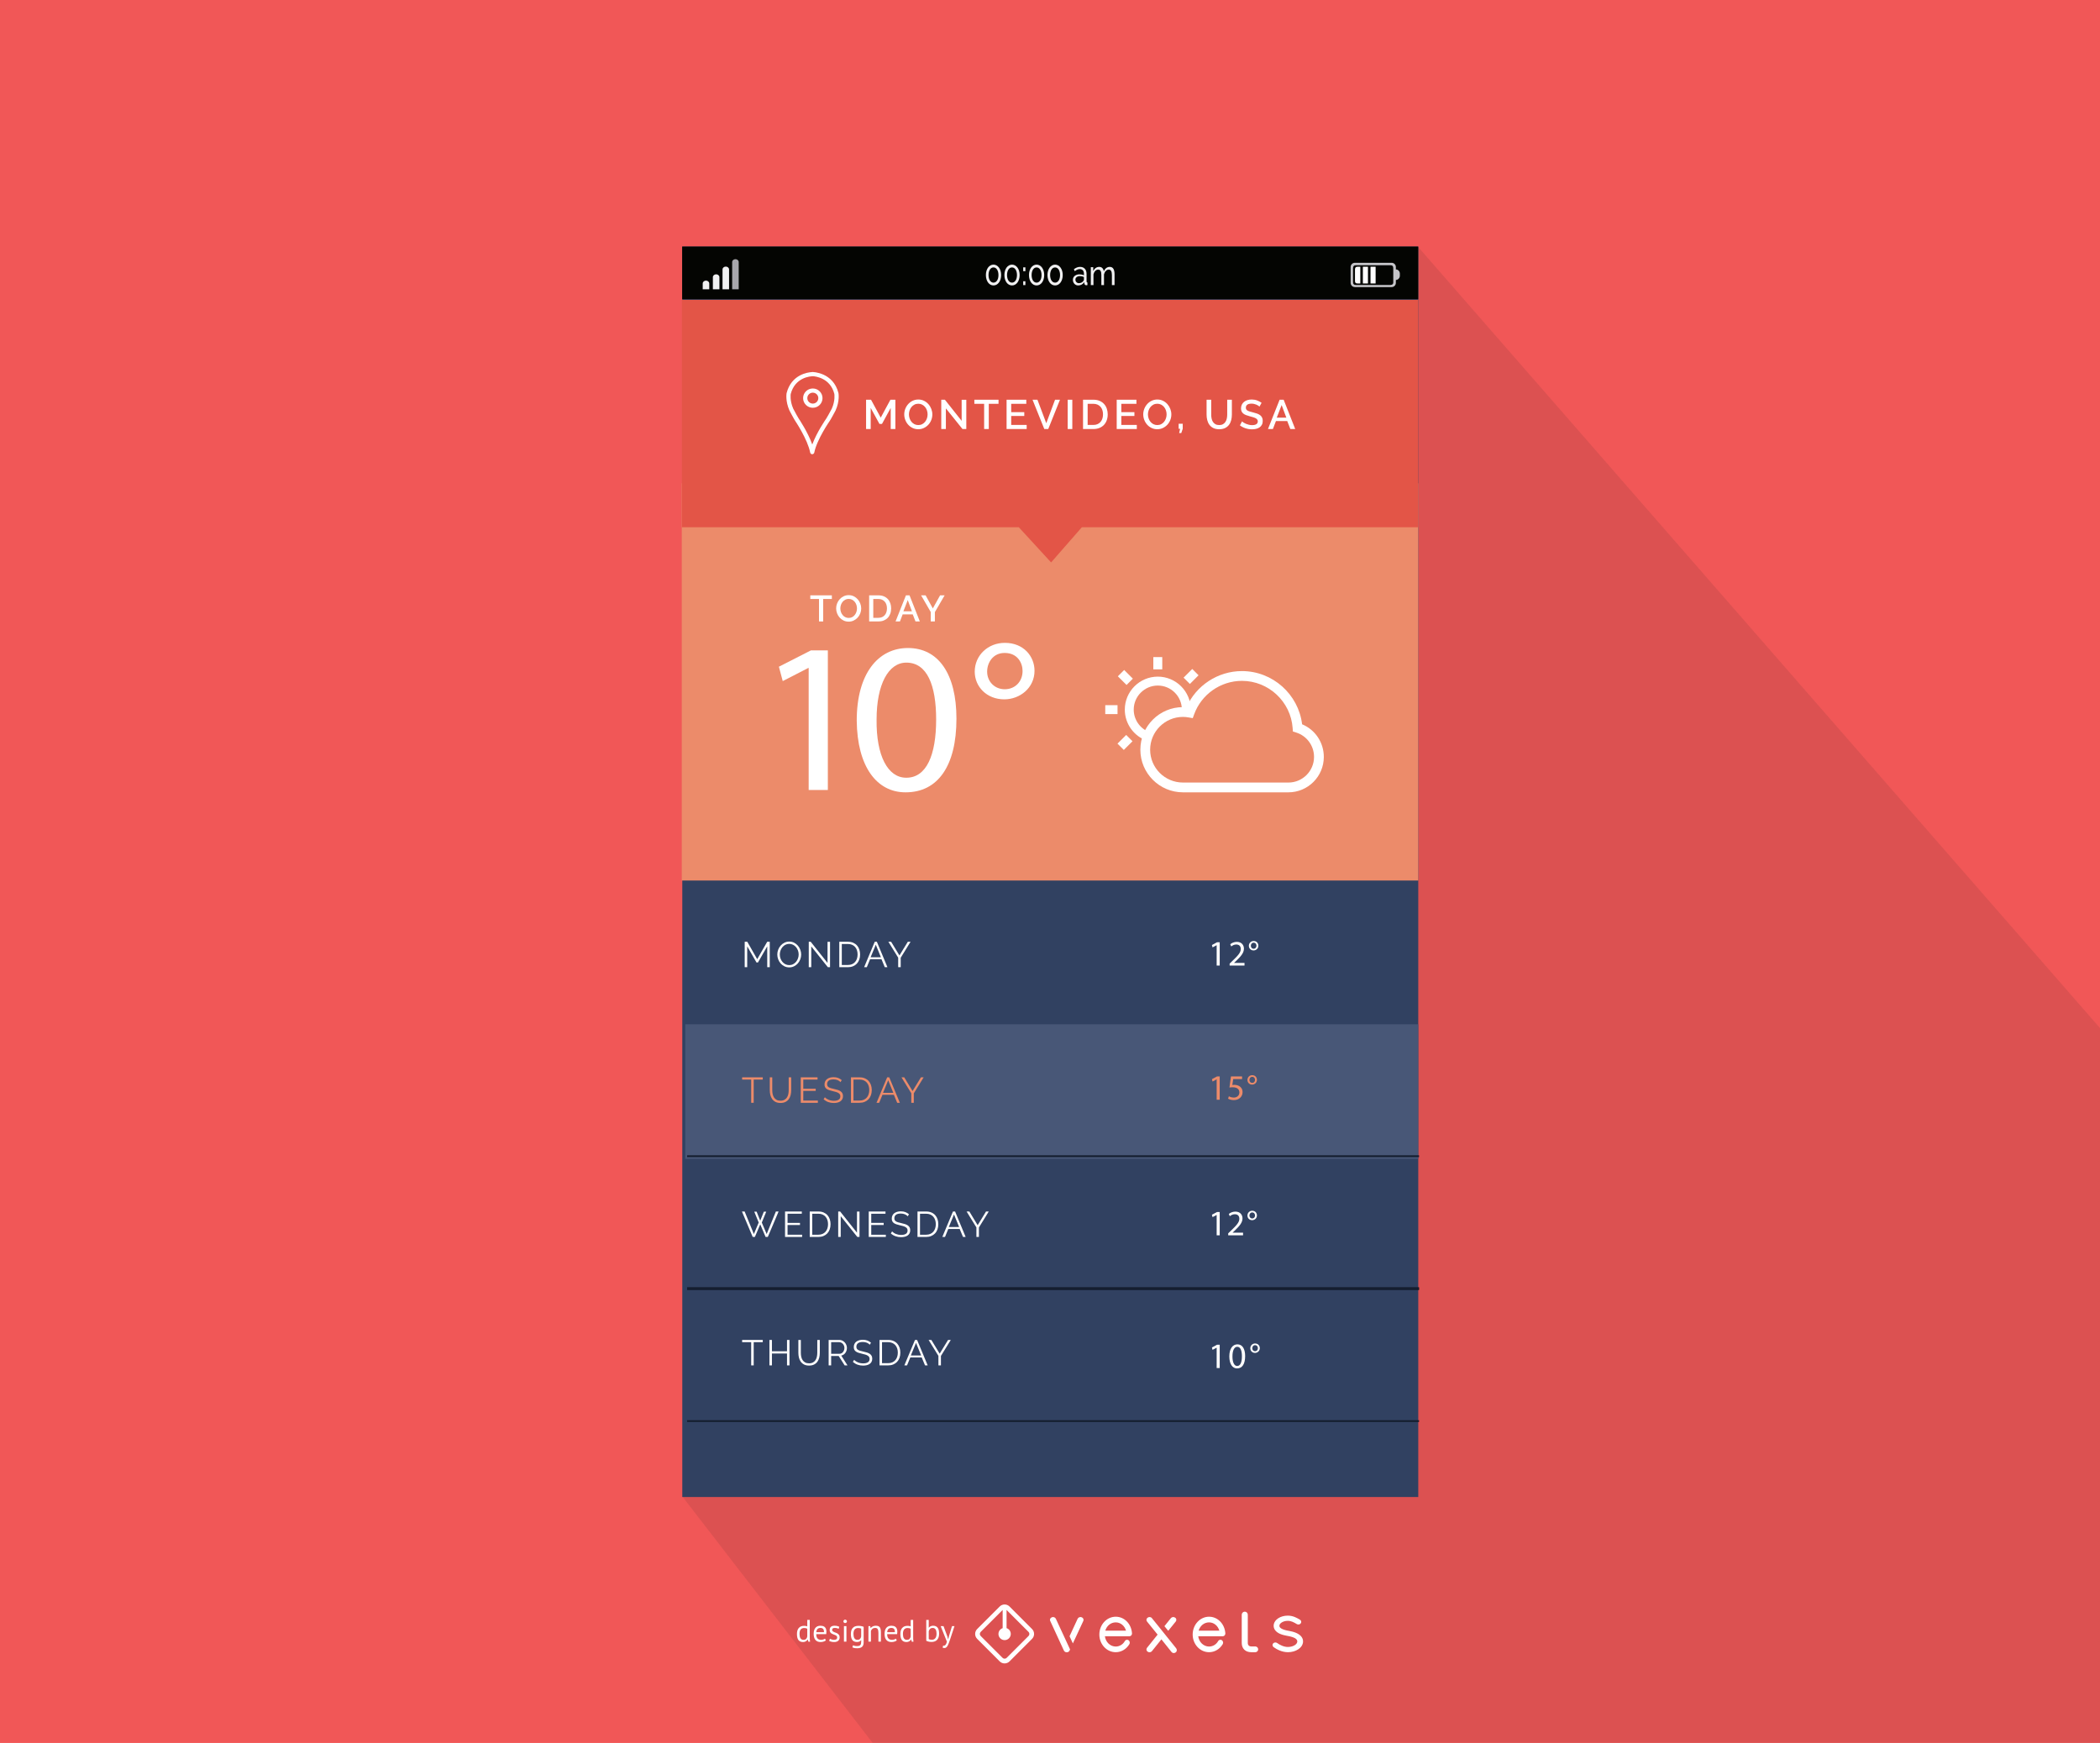 <?xml version="1.0" encoding="utf-8"?>
<!-- Generator: Adobe Illustrator 16.0.0, SVG Export Plug-In . SVG Version: 6.00 Build 0)  -->
<!DOCTYPE svg PUBLIC "-//W3C//DTD SVG 1.0//EN" "http://www.w3.org/TR/2001/REC-SVG-20010904/DTD/svg10.dtd">
<svg version="1.0" xmlns="http://www.w3.org/2000/svg" xmlns:xlink="http://www.w3.org/1999/xlink" x="0px" y="0px" width="1700px"
	 height="1410.968px" viewBox="0 0 1700 1410.968" enable-background="new 0 0 1700 1410.968" xml:space="preserve">
<g id="background">
	<g>
		<rect x="-27.274" y="-29.175" fill="#F15757" width="1776.105" height="1469.175"/>
		<polyline opacity="0.1" fill="#231F20" points="552.298,1211.363 728.864,1440 1748.831,1440 1748.831,888.156 1147.755,199.604 
					"/>
		<g>
			<g>
				<g>
					<rect x="552.329" y="199.604" fill="#314161" width="595.793" height="1012.264"/>
					<g>
						<rect x="552.23" y="199.604" fill="#040502" width="595.851" height="42.617"/>
						<g>
							<path fill="#C5C5C9" d="M1129.997,218.056v-1.88c0-1.905-1.546-3.446-3.443-3.446h-29.748c-1.896,0-3.442,1.541-3.442,3.446
								v12.787c0,1.901,1.546,3.439,3.442,3.439h29.748c1.897,0,3.443-1.538,3.443-3.439v-2.303c1.796-0.122,3.217-1.6,3.217-3.425
								v-1.759C1133.214,219.643,1131.793,218.169,1129.997,218.056z M1125.452,230.695h-27.684
								c-1.63,0.088-2.532-0.687-2.438-2.615v-10.765c0.023-1.793,0.643-2.649,2.438-2.621h27.684
								c1.873-0.028,2.453,0.873,2.432,2.621v10.765C1128.024,230.052,1127.081,230.626,1125.452,230.695z"/>
							<rect x="1103.272" y="215.923" fill="#FFFFFF" width="4.13" height="13.543"/>
							<rect x="1109.464" y="215.923" fill="#FFFFFF" width="4.127" height="13.543"/>
							<path fill="#FFFFFF" d="M1101.213,215.923h-2.104c-1.633-0.028-2.195,0.703-2.221,2.22v9.11
								c-0.083,1.634,0.734,2.29,2.221,2.213h2.104V215.923z"/>
						</g>
						<g>
							<path fill="#F1F1F2" d="M582.383,234.211v-9.836c0-1.282-1.185-2.327-2.65-2.327c-1.457,0-2.645,1.045-2.645,2.327v9.836
								H582.383z"/>
							<path fill="#F1F1F2" d="M590.192,234.211v-16.088c0-1.281-1.186-2.322-2.648-2.322c-1.467,0-2.648,1.041-2.648,2.322v16.088
								H590.192z"/>
							<path fill="#A8A7AC" d="M598.003,234.211v-22.076c0-1.293-1.187-2.33-2.646-2.33c-1.465,0-2.654,1.037-2.654,2.33v22.076
								H598.003z"/>
							<path fill="#F1F1F2" d="M574.162,234.211v-4.727c0-1.28-1.185-2.328-2.649-2.328c-1.466,0-2.651,1.048-2.651,2.328v4.727
								H574.162z"/>
						</g>
						<g>
							<path fill="#F1F1F2" d="M810.448,222.656c0,1.224-0.16,2.344-0.464,3.369c-0.312,1.029-0.745,1.918-1.298,2.664
								c-0.552,0.754-1.207,1.338-1.963,1.753c-0.756,0.416-1.575,0.624-2.453,0.624c-0.893,0-1.723-0.208-2.479-0.624
								c-0.755-0.415-1.41-0.999-1.949-1.753c-0.55-0.746-0.979-1.635-1.281-2.664c-0.313-1.025-0.465-2.146-0.465-3.369
								c0-1.219,0.152-2.347,0.465-3.372c0.303-1.024,0.731-1.917,1.281-2.665c0.539-0.749,1.194-1.334,1.949-1.762
								c0.756-0.426,1.586-0.642,2.479-0.642c0.878,0,1.697,0.216,2.453,0.642c0.756,0.428,1.411,1.013,1.963,1.762
								c0.553,0.748,0.986,1.641,1.298,2.665C810.288,220.31,810.448,221.438,810.448,222.656z M808.271,222.656
								c0-0.91-0.1-1.738-0.289-2.496c-0.2-0.759-0.472-1.415-0.832-1.954c-0.355-0.555-0.783-0.968-1.268-1.267
								c-0.488-0.294-1.022-0.444-1.612-0.444c-0.6,0-1.148,0.15-1.645,0.444c-0.501,0.299-0.924,0.712-1.271,1.267
								c-0.346,0.539-0.624,1.195-0.813,1.954c-0.202,0.758-0.299,1.586-0.299,2.496c0,0.924,0.097,1.762,0.299,2.513
								c0.189,0.748,0.468,1.389,0.813,1.928c0.348,0.535,0.771,0.952,1.271,1.251c0.496,0.296,1.045,0.446,1.645,0.446
								c0.59,0,1.124-0.15,1.612-0.446c0.484-0.299,0.912-0.716,1.268-1.251c0.36-0.539,0.632-1.18,0.832-1.928
								C808.172,224.418,808.271,223.58,808.271,222.656z"/>
							<path fill="#F1F1F2" d="M825.429,222.656c0,1.224-0.153,2.344-0.463,3.369c-0.309,1.029-0.743,1.918-1.293,2.664
								c-0.556,0.754-1.211,1.338-1.967,1.753c-0.756,0.416-1.574,0.624-2.453,0.624c-0.892,0-1.718-0.208-2.474-0.624
								c-0.758-0.415-1.405-0.999-1.954-1.753c-0.545-0.746-0.971-1.635-1.279-2.664c-0.313-1.025-0.463-2.146-0.463-3.369
								c0-1.219,0.15-2.347,0.463-3.372c0.309-1.024,0.734-1.917,1.279-2.665c0.549-0.749,1.196-1.334,1.954-1.762
								c0.756-0.426,1.582-0.642,2.474-0.642c0.879,0,1.697,0.216,2.453,0.642c0.756,0.428,1.411,1.013,1.967,1.762
								c0.55,0.748,0.984,1.641,1.293,2.665C825.275,220.31,825.429,221.438,825.429,222.656z M823.261,222.656
								c0-0.91-0.101-1.738-0.297-2.496c-0.194-0.759-0.467-1.415-0.828-1.954c-0.359-0.555-0.785-0.968-1.269-1.267
								c-0.489-0.294-1.026-0.444-1.614-0.444c-0.602,0-1.151,0.15-1.646,0.444c-0.496,0.299-0.916,0.712-1.269,1.267
								c-0.352,0.539-0.616,1.195-0.816,1.954c-0.195,0.758-0.294,1.586-0.294,2.496c0,0.924,0.099,1.762,0.294,2.513
								c0.2,0.748,0.465,1.389,0.816,1.928c0.353,0.535,0.772,0.952,1.269,1.251c0.495,0.296,1.045,0.446,1.646,0.446
								c0.588,0,1.125-0.15,1.614-0.446c0.483-0.299,0.909-0.716,1.269-1.251c0.361-0.539,0.634-1.18,0.828-1.928
								C823.16,224.418,823.261,223.58,823.261,222.656z"/>
							<path fill="#F1F1F2" d="M828.311,219.521v-3.107h1.778v3.107H828.311z M828.311,230.783v-3.103h1.778v3.103H828.311z"/>
							<path fill="#F1F1F2" d="M845.317,222.656c0,1.224-0.154,2.344-0.463,3.369c-0.305,1.029-0.738,1.918-1.288,2.664
								c-0.56,0.754-1.211,1.338-1.972,1.753c-0.754,0.416-1.573,0.624-2.451,0.624c-0.89,0-1.719-0.208-2.471-0.624
								c-0.761-0.415-1.411-0.999-1.954-1.753c-0.55-0.746-0.981-1.635-1.28-2.664c-0.314-1.025-0.465-2.146-0.465-3.369
								c0-1.219,0.15-2.347,0.465-3.372c0.299-1.024,0.73-1.917,1.28-2.665c0.543-0.749,1.193-1.334,1.954-1.762
								c0.752-0.426,1.581-0.642,2.471-0.642c0.878,0,1.697,0.216,2.451,0.642c0.761,0.428,1.412,1.013,1.972,1.762
								c0.55,0.748,0.983,1.641,1.288,2.665C845.163,220.31,845.317,221.438,845.317,222.656z M843.144,222.656
								c0-0.91-0.094-1.738-0.285-2.496c-0.201-0.759-0.473-1.415-0.832-1.954c-0.361-0.555-0.781-0.968-1.273-1.267
								c-0.482-0.294-1.02-0.444-1.609-0.444c-0.603,0-1.15,0.15-1.647,0.444c-0.497,0.299-0.917,0.712-1.265,1.267
								c-0.353,0.539-0.622,1.195-0.82,1.954c-0.197,0.758-0.295,1.586-0.295,2.496c0,0.924,0.098,1.762,0.295,2.513
								c0.198,0.748,0.468,1.389,0.82,1.928c0.348,0.535,0.768,0.952,1.265,1.251c0.497,0.296,1.045,0.446,1.647,0.446
								c0.59,0,1.127-0.15,1.609-0.446c0.492-0.299,0.912-0.716,1.273-1.251c0.359-0.539,0.631-1.18,0.832-1.928
								C843.05,224.418,843.144,223.58,843.144,222.656z"/>
							<path fill="#F1F1F2" d="M860.308,222.656c0,1.224-0.158,2.344-0.47,3.369c-0.309,1.029-0.739,1.918-1.291,2.664
								c-0.554,0.754-1.206,1.338-1.96,1.753c-0.76,0.416-1.577,0.624-2.457,0.624c-0.895,0-1.722-0.208-2.48-0.624
								c-0.752-0.415-1.401-0.999-1.949-1.753c-0.545-0.746-0.969-1.635-1.281-2.664c-0.309-1.025-0.465-2.146-0.465-3.369
								c0-1.219,0.156-2.347,0.465-3.372c0.313-1.024,0.736-1.917,1.281-2.665c0.548-0.749,1.197-1.334,1.949-1.762
								c0.759-0.426,1.586-0.642,2.48-0.642c0.88,0,1.697,0.216,2.457,0.642c0.754,0.428,1.406,1.013,1.96,1.762
								c0.552,0.748,0.982,1.641,1.291,2.665C860.149,220.31,860.308,221.438,860.308,222.656z M858.135,222.656
								c0-0.91-0.097-1.738-0.3-2.496c-0.191-0.759-0.469-1.415-0.824-1.954c-0.361-0.555-0.782-0.968-1.273-1.267
								c-0.489-0.294-1.021-0.444-1.607-0.444c-0.603,0-1.152,0.15-1.648,0.444c-0.493,0.299-0.921,0.712-1.27,1.267
								c-0.35,0.539-0.621,1.195-0.817,1.954c-0.194,0.758-0.293,1.586-0.293,2.496c0,0.924,0.099,1.762,0.293,2.513
								c0.196,0.748,0.468,1.389,0.817,1.928c0.349,0.535,0.776,0.952,1.27,1.251c0.496,0.296,1.046,0.446,1.648,0.446
								c0.586,0,1.118-0.15,1.607-0.446c0.491-0.299,0.912-0.716,1.273-1.251c0.355-0.539,0.633-1.18,0.824-1.928
								C858.038,224.418,858.135,223.58,858.135,222.656z"/>
							<path fill="#F1F1F2" d="M872.802,231.066c-0.603,0-1.163-0.116-1.685-0.346c-0.522-0.234-0.974-0.552-1.356-0.958
								c-0.383-0.407-0.68-0.885-0.904-1.43c-0.218-0.544-0.326-1.142-0.326-1.787c0-0.671,0.131-1.276,0.391-1.826
								c0.26-0.539,0.629-1.009,1.105-1.398c0.482-0.386,1.055-0.692,1.714-0.919c0.655-0.218,1.375-0.328,2.156-0.328
								c0.619,0,1.244,0.061,1.882,0.191c0.633,0.137,1.194,0.307,1.684,0.527v-1.162c0-1.183-0.293-2.114-0.878-2.792
								c-0.588-0.674-1.419-1.009-2.489-1.009c-1.287,0-2.635,0.568-4.051,1.69l-0.709-1.58c1.644-1.258,3.294-1.891,4.955-1.891
								c1.672,0,2.978,0.511,3.913,1.527c0.938,1.018,1.405,2.454,1.405,4.304v5.908c0,0.578,0.225,0.874,0.685,0.889v2.105
								c-0.231,0.043-0.419,0.067-0.566,0.086c-0.139,0.023-0.298,0.03-0.461,0.03c-0.421,0-0.758-0.144-1.011-0.431
								c-0.254-0.288-0.402-0.631-0.449-1.043l-0.054-1.025c-0.567,0.869-1.289,1.531-2.156,1.984
								C874.722,230.843,873.796,231.066,872.802,231.066z M873.359,229.232c0.765,0,1.48-0.163,2.136-0.48
								c0.663-0.328,1.16-0.761,1.505-1.295c0.306-0.352,0.462-0.711,0.462-1.082v-2.137c-1.043-0.462-2.125-0.69-3.246-0.69
								c-1.075,0-1.951,0.252-2.625,0.771s-1.011,1.193-1.011,2.025c0,0.411,0.069,0.789,0.206,1.141
								c0.138,0.351,0.331,0.658,0.585,0.915c0.258,0.263,0.551,0.461,0.892,0.612C872.602,229.163,872.975,229.232,873.359,229.232
								z"/>
							<path fill="#F1F1F2" d="M902.256,230.783h-2.146v-8.097c0-1.519-0.217-2.638-0.647-3.361
								c-0.433-0.724-1.07-1.078-1.917-1.078c-0.878,0-1.661,0.352-2.351,1.069c-0.696,0.707-1.19,1.63-1.48,2.758v8.709h-2.146
								v-8.097c0-1.556-0.213-2.688-0.637-3.388c-0.425-0.704-1.058-1.052-1.902-1.052c-0.862,0-1.645,0.343-2.346,1.037
								c-0.696,0.69-1.192,1.618-1.491,2.764v8.735h-2.145V216.3h1.953v3.107c0.521-1.07,1.193-1.899,2.023-2.479
								c0.836-0.586,1.769-0.878,2.809-0.878c1.072,0,1.925,0.331,2.553,0.986c0.625,0.655,1.01,1.503,1.155,2.538
								c1.142-2.349,2.761-3.524,4.858-3.524c0.731,0,1.345,0.155,1.84,0.457c0.499,0.307,0.893,0.738,1.19,1.279
								c0.288,0.546,0.498,1.188,0.631,1.927c0.13,0.74,0.195,1.544,0.195,2.42V230.783z"/>
						</g>
					</g>
				</g>
			</g>
			<rect x="554.723" y="829.196" fill="#485777" width="593.399" height="108.946"/>
			<g>
				<path fill="#FFFFFF" d="M621.098,782.972v-16.911l-7.513,13.082h-1.188l-7.515-13.082v16.911h-2.029v-20.595h2.091l8.032,14.096
					l8.097-14.096h2.055v20.595H621.098z"/>
				<path fill="#FFFFFF" d="M638.907,783.115c-1.43,0-2.74-0.293-3.934-0.882c-1.188-0.592-2.207-1.376-3.059-2.352
					c-0.85-0.974-1.506-2.091-1.971-3.349c-0.465-1.257-0.695-2.545-0.695-3.855c0-1.377,0.244-2.692,0.74-3.946
					c0.493-1.258,1.173-2.368,2.045-3.336c0.869-0.969,1.895-1.736,3.07-2.306c1.183-0.572,2.459-0.855,3.83-0.855
					c1.432,0,2.738,0.304,3.931,0.912c1.188,0.608,2.202,1.408,3.044,2.393c0.843,0.986,1.495,2.103,1.959,3.351
					c0.465,1.247,0.697,2.517,0.697,3.813c0,1.375-0.245,2.689-0.738,3.944c-0.496,1.257-1.172,2.366-2.03,3.323
					c-0.862,0.956-1.884,1.72-3.063,2.288C641.556,782.83,640.279,783.115,638.907,783.115z M631.278,772.678
					c0,1.119,0.184,2.197,0.552,3.231c0.366,1.036,0.89,1.951,1.566,2.755c0.678,0.805,1.476,1.438,2.406,1.916
					c0.929,0.473,1.961,0.71,3.104,0.71c1.16,0,2.213-0.253,3.161-0.756c0.947-0.501,1.751-1.159,2.405-1.972
					c0.659-0.811,1.166-1.729,1.521-2.756c0.361-1.027,0.541-2.068,0.541-3.129c0-1.124-0.191-2.201-0.567-3.235
					c-0.376-1.035-0.903-1.948-1.581-2.74c-0.676-0.792-1.479-1.426-2.404-1.9c-0.93-0.476-1.957-0.714-3.076-0.714
					c-1.164,0-2.216,0.249-3.163,0.74c-0.945,0.496-1.75,1.147-2.405,1.96c-0.66,0.813-1.166,1.731-1.521,2.753
					C631.453,770.567,631.278,771.613,631.278,772.678z"/>
				<path fill="#FFFFFF" d="M656.743,766.146v16.825h-2.03v-20.595h1.564l13.632,17.142V762.41h2.027v20.562h-1.766L656.743,766.146
					z"/>
				<path fill="#FFFFFF" d="M679.422,782.972v-20.595h6.987c1.647,0,3.083,0.273,4.307,0.813c1.231,0.541,2.257,1.276,3.077,2.206
					c0.821,0.927,1.441,2.017,1.858,3.264c0.414,1.245,0.623,2.575,0.623,3.985c0,1.566-0.231,2.986-0.697,4.251
					c-0.465,1.267-1.128,2.351-1.986,3.249c-0.862,0.899-1.896,1.591-3.106,2.089c-1.204,0.49-2.564,0.738-4.075,0.738H679.422z
					 M694.243,772.645c0-1.238-0.172-2.371-0.521-3.406c-0.349-1.033-0.858-1.928-1.521-2.683c-0.67-0.752-1.484-1.339-2.455-1.754
					c-0.963-0.417-2.078-0.626-3.336-0.626h-4.955v16.996h4.955c1.281,0,2.405-0.217,3.38-0.651
					c0.978-0.435,1.794-1.035,2.452-1.799c0.656-0.764,1.155-1.663,1.493-2.695C694.071,774.99,694.243,773.866,694.243,772.645z"/>
				<path fill="#FFFFFF" d="M708.135,762.377h1.712l8.555,20.595h-2.146l-2.667-6.438h-9.25l-2.643,6.438h-2.173L708.135,762.377z
					 M713.125,774.939l-4.151-10.184l-4.203,10.184H713.125z"/>
				<path fill="#FFFFFF" d="M721.39,762.377l6.727,11.08l6.789-11.08h2.204l-7.975,12.938v7.656h-2.032v-7.716l-7.945-12.879H721.39
					z"/>
			</g>
			<g>
				<path fill="#FFFFFF" d="M610.599,980.884h1.913l2.903,7.311l2.929-7.311h1.939l-3.593,8.792l3.942,9.309l7.456-18.248h2.205
					l-8.731,20.597h-1.798l-4.318-10.183l-4.355,10.183h-1.768l-8.697-20.597h2.174l7.482,18.248l3.912-9.309L610.599,980.884z"/>
				<path fill="#FFFFFF" d="M649.346,999.535v1.798h-13.833v-20.597h13.572v1.801h-11.542v7.43h10.065v1.702h-10.065v7.866H649.346z
					"/>
				<path fill="#FFFFFF" d="M655.496,1001.333v-20.597h6.988c1.646,0,3.084,0.277,4.306,0.816c1.23,0.539,2.258,1.274,3.078,2.201
					c0.817,0.928,1.441,2.019,1.856,3.264c0.414,1.246,0.622,2.576,0.622,3.986c0,1.567-0.231,2.988-0.695,4.251
					c-0.466,1.267-1.13,2.353-1.986,3.251c-0.86,0.899-1.897,1.593-3.104,2.088c-1.206,0.494-2.565,0.739-4.077,0.739H655.496z
					 M670.317,991.004c0-1.234-0.175-2.369-0.522-3.401c-0.352-1.038-0.856-1.933-1.521-2.688c-0.669-0.751-1.484-1.336-2.453-1.752
					c-0.966-0.416-2.078-0.625-3.337-0.625h-4.956v16.998h4.956c1.278,0,2.405-0.221,3.38-0.653
					c0.978-0.433,1.795-1.037,2.451-1.797c0.654-0.768,1.153-1.667,1.494-2.699C670.146,993.353,670.317,992.225,670.317,991.004z"
					/>
				<path fill="#FFFFFF" d="M680.584,984.511v16.822h-2.032v-20.597h1.568l13.632,17.146v-17.113h2.03v20.564h-1.771
					L680.584,984.511z"/>
				<path fill="#FFFFFF" d="M717.097,999.535v1.798h-13.836v-20.597h13.574v1.801H705.29v7.43h10.067v1.702H705.29v7.866H717.097z"
					/>
				<path fill="#FFFFFF" d="M734.846,984.6c-0.577-0.656-1.352-1.192-2.32-1.597c-0.963-0.409-2.067-0.612-3.308-0.612
					c-1.814,0-3.139,0.347-3.973,1.033c-0.83,0.686-1.245,1.617-1.245,2.797c0,0.617,0.11,1.128,0.334,1.523
					c0.22,0.397,0.562,0.739,1.026,1.03c0.466,0.289,1.061,0.543,1.783,0.755c0.727,0.213,1.58,0.425,2.569,0.634
					c1.104,0.236,2.095,0.493,2.973,0.783s1.63,0.657,2.247,1.091c0.623,0.438,1.093,0.964,1.421,1.581
					c0.329,0.616,0.491,1.392,0.491,2.319c0,0.947-0.18,1.772-0.545,2.467c-0.371,0.699-0.883,1.273-1.54,1.735
					c-0.657,0.47-1.44,0.813-2.353,1.033c-0.908,0.221-1.902,0.331-2.985,0.331c-3.189,0-5.946-0.988-8.267-2.985l1.016-1.653
					c0.366,0.387,0.807,0.756,1.322,1.102c0.51,0.352,1.082,0.654,1.711,0.915c0.628,0.257,1.298,0.461,2.018,0.608
					c0.71,0.144,1.47,0.217,2.262,0.217c1.643,0,2.922-0.295,3.842-0.882c0.914-0.589,1.373-1.487,1.373-2.684
					c0-0.642-0.13-1.181-0.389-1.613c-0.26-0.433-0.653-0.809-1.174-1.127c-0.521-0.318-1.17-0.597-1.945-0.83
					c-0.771-0.229-1.672-0.461-2.695-0.693c-1.084-0.254-2.029-0.515-2.84-0.784c-0.814-0.266-1.501-0.609-2.062-1.014
					c-0.562-0.404-0.979-0.895-1.261-1.465c-0.28-0.572-0.424-1.275-0.424-2.1c0-0.951,0.181-1.798,0.539-2.541
					c0.356-0.743,0.862-1.363,1.522-1.861c0.657-0.486,1.431-0.866,2.321-1.123c0.888-0.267,1.873-0.397,2.959-0.397
					c1.372,0,2.594,0.209,3.668,0.626c1.074,0.416,2.042,1,2.916,1.756L734.846,984.6z"/>
				<path fill="#FFFFFF" d="M742.734,1001.333v-20.597h6.991c1.643,0,3.078,0.277,4.307,0.816c1.23,0.539,2.252,1.274,3.074,2.201
					c0.82,0.928,1.439,2.019,1.858,3.264c0.413,1.246,0.621,2.576,0.621,3.986c0,1.567-0.229,2.988-0.694,4.251
					c-0.463,1.267-1.13,2.353-1.99,3.251c-0.861,0.899-1.893,1.593-3.104,2.088c-1.206,0.494-2.563,0.739-4.072,0.739H742.734z
					 M757.557,991.004c0-1.234-0.175-2.369-0.523-3.401c-0.35-1.038-0.856-1.933-1.521-2.688c-0.667-0.751-1.484-1.336-2.452-1.752
					c-0.965-0.416-2.078-0.625-3.334-0.625h-4.961v16.998h4.961c1.277,0,2.4-0.221,3.377-0.653c0.978-0.433,1.799-1.037,2.453-1.797
					c0.656-0.768,1.154-1.667,1.489-2.699C757.388,993.353,757.557,992.225,757.557,991.004z"/>
				<path fill="#FFFFFF" d="M771.45,980.736h1.709l8.559,20.597h-2.146l-2.673-6.441h-9.249l-2.641,6.441h-2.172L771.45,980.736z
					 M776.435,993.299l-4.144-10.182l-4.209,10.182H776.435z"/>
				<path fill="#FFFFFF" d="M784.706,980.736l6.725,11.084l6.788-11.084h2.201l-7.975,12.938v7.658h-2.025v-7.715l-7.95-12.882
					H784.706z"/>
			</g>
			<g>
				<path fill="#EC8B6A" d="M617.477,873.935h-7.343v18.794h-2.031v-18.794h-7.335v-1.798h16.709V873.935z"/>
				<path fill="#EC8B6A" d="M631.801,891.046c1.294,0,2.375-0.245,3.235-0.739c0.855-0.494,1.547-1.14,2.058-1.944
					c0.515-0.8,0.87-1.715,1.074-2.74c0.2-1.025,0.303-2.058,0.303-3.099v-10.387h2.03v10.387c0,1.388-0.156,2.707-0.463,3.957
					c-0.311,1.245-0.811,2.34-1.494,3.287c-0.686,0.952-1.578,1.703-2.684,2.263c-1.103,0.563-2.447,0.846-4.03,0.846
					c-1.626,0-2.994-0.295-4.104-0.887c-1.111-0.592-2.006-1.373-2.684-2.332c-0.676-0.972-1.16-2.075-1.45-3.309
					c-0.289-1.237-0.437-2.511-0.437-3.825v-10.387h2.002v10.387c0,1.082,0.107,2.131,0.319,3.16
					c0.215,1.025,0.578,1.932,1.091,2.729c0.508,0.792,1.19,1.426,2.043,1.91C629.459,890.805,630.524,891.046,631.801,891.046z"/>
				<path fill="#EC8B6A" d="M662.08,890.932v1.797h-13.837v-20.592h13.58v1.798h-11.549v7.424h10.063v1.712h-10.063v7.861H662.08z"
					/>
				<path fill="#EC8B6A" d="M680.407,875.996c-0.579-0.662-1.354-1.192-2.317-1.601c-0.972-0.404-2.071-0.604-3.309-0.604
					c-1.817,0-3.144,0.347-3.974,1.024c-0.834,0.69-1.247,1.626-1.247,2.802c0,0.621,0.112,1.127,0.333,1.524
					c0.224,0.396,0.566,0.739,1.032,1.028c0.462,0.294,1.06,0.539,1.785,0.752c0.725,0.216,1.576,0.428,2.563,0.641
					c1.102,0.229,2.091,0.49,2.974,0.78c0.884,0.294,1.627,0.653,2.248,1.087c0.617,0.437,1.093,0.967,1.424,1.584
					c0.326,0.621,0.492,1.393,0.492,2.324c0,0.943-0.185,1.764-0.556,2.463c-0.364,0.697-0.876,1.273-1.536,1.739
					c-0.658,0.466-1.441,0.806-2.346,1.025c-0.909,0.229-1.908,0.339-2.988,0.339c-3.191,0-5.946-0.997-8.266-2.986l1.016-1.657
					c0.367,0.388,0.806,0.756,1.318,1.107c0.512,0.347,1.082,0.648,1.71,0.909c0.628,0.258,1.302,0.467,2.017,0.608
					c0.715,0.147,1.466,0.218,2.263,0.218c1.642,0,2.924-0.29,3.84-0.883c0.922-0.588,1.381-1.486,1.381-2.687
					c0-0.638-0.128-1.173-0.394-1.605c-0.259-0.437-0.65-0.809-1.172-1.136c-0.525-0.314-1.172-0.592-1.944-0.824
					c-0.774-0.225-1.67-0.463-2.697-0.694c-1.082-0.249-2.032-0.512-2.843-0.785c-0.814-0.27-1.499-0.608-2.061-1.013
					c-0.559-0.408-0.981-0.898-1.262-1.466c-0.282-0.567-0.417-1.27-0.417-2.104c0-0.947,0.178-1.793,0.532-2.536
					c0.358-0.743,0.869-1.364,1.525-1.857c0.654-0.495,1.43-0.87,2.321-1.133c0.886-0.256,1.875-0.387,2.955-0.387
					c1.375,0,2.599,0.207,3.674,0.62c1.069,0.417,2.042,1.005,2.912,1.756L680.407,875.996z"/>
				<path fill="#EC8B6A" d="M688.878,892.729v-20.592h6.986c1.649,0,3.082,0.273,4.308,0.813c1.229,0.539,2.255,1.274,3.074,2.205
					c0.821,0.928,1.443,2.014,1.86,3.26c0.411,1.25,0.622,2.577,0.622,3.99c0,1.564-0.233,2.98-0.698,4.248
					c-0.464,1.27-1.125,2.352-1.986,3.25c-0.862,0.898-1.895,1.589-3.102,2.087c-1.207,0.495-2.568,0.739-4.078,0.739H688.878z
					 M703.696,882.404c0-1.237-0.172-2.373-0.521-3.41c-0.348-1.029-0.858-1.924-1.521-2.684c-0.672-0.748-1.482-1.336-2.453-1.752
					c-0.964-0.417-2.08-0.624-3.337-0.624h-4.955v16.997h4.955c1.277,0,2.405-0.216,3.381-0.654c0.977-0.436,1.793-1.037,2.451-1.8
					c0.654-0.765,1.154-1.663,1.495-2.692C703.528,884.748,703.696,883.625,703.696,882.404z"/>
				<path fill="#EC8B6A" d="M718.171,872.137h1.707l8.561,20.592h-2.146l-2.668-6.441h-9.256l-2.638,6.441h-2.172L718.171,872.137z
					 M723.158,884.699l-4.147-10.186l-4.205,10.186H723.158z"/>
				<path fill="#EC8B6A" d="M732.006,872.137l6.729,11.08l6.785-11.08h2.201l-7.974,12.934v7.658h-2.028v-7.715l-7.948-12.877
					H732.006z"/>
			</g>
			<g>
				<g>
					<path fill="#FFFFFF" d="M617.477,1086.518h-7.343v18.796h-2.031v-18.796h-7.335v-1.797h16.709V1086.518z"/>
					<path fill="#FFFFFF" d="M639.11,1084.721v20.593h-2.002v-9.627h-12.21v9.627h-2.03v-20.593h2.03v9.17h12.21v-9.17H639.11z"/>
					<path fill="#FFFFFF" d="M654.942,1103.635c1.297,0,2.373-0.249,3.235-0.743c0.862-0.495,1.544-1.14,2.056-1.944
						c0.516-0.801,0.874-1.715,1.074-2.74c0.204-1.021,0.308-2.059,0.308-3.1v-10.387h2.032v10.387c0,1.388-0.158,2.711-0.466,3.957
						c-0.31,1.246-0.808,2.344-1.493,3.291c-0.687,0.948-1.585,1.699-2.685,2.259c-1.101,0.564-2.45,0.847-4.034,0.847
						c-1.617,0-2.99-0.295-4.101-0.883c-1.114-0.597-2.005-1.373-2.684-2.336c-0.676-0.969-1.157-2.075-1.452-3.309
						c-0.287-1.237-0.43-2.512-0.43-3.826v-10.387h1.999v10.387c0,1.082,0.106,2.135,0.317,3.16
						c0.212,1.025,0.574,1.937,1.088,2.729c0.512,0.792,1.196,1.429,2.043,1.91C652.605,1103.39,653.665,1103.635,654.942,1103.635z
						"/>
					<path fill="#FFFFFF" d="M670.808,1105.313v-20.593h8.703c0.89,0,1.703,0.191,2.448,0.568c0.745,0.375,1.39,0.865,1.929,1.482
						c0.543,0.604,0.961,1.299,1.264,2.07c0.303,0.772,0.449,1.556,0.449,2.349c0,0.756-0.115,1.475-0.331,2.16
						c-0.226,0.687-0.536,1.308-0.932,1.854c-0.396,0.552-0.876,1.018-1.437,1.397c-0.557,0.371-1.189,0.629-1.886,0.764
						l5.051,7.948h-2.296l-4.84-7.597h-6.091v7.597H670.808z M672.84,1095.92h6.728c0.602,0,1.149-0.131,1.639-0.393
						c0.494-0.261,0.915-0.612,1.262-1.063c0.346-0.439,0.621-0.947,0.812-1.506c0.193-0.559,0.294-1.147,0.294-1.769
						c0-0.617-0.117-1.213-0.335-1.784c-0.227-0.568-0.523-1.066-0.905-1.491c-0.374-0.43-0.816-0.769-1.331-1.013
						c-0.513-0.257-1.046-0.385-1.605-0.385h-6.557V1095.92z"/>
					<path fill="#FFFFFF" d="M704.101,1088.58c-0.576-0.656-1.354-1.191-2.314-1.596c-0.968-0.408-2.075-0.608-3.312-0.608
						c-1.819,0-3.142,0.347-3.971,1.028c-0.834,0.687-1.248,1.621-1.248,2.802c0,0.616,0.113,1.123,0.331,1.523
						c0.227,0.393,0.567,0.735,1.032,1.025c0.467,0.294,1.06,0.543,1.784,0.755c0.727,0.217,1.58,0.43,2.564,0.642
						c1.104,0.229,2.095,0.485,2.973,0.776c0.883,0.293,1.63,0.653,2.251,1.086c0.617,0.445,1.093,0.968,1.421,1.589
						c0.326,0.617,0.491,1.389,0.491,2.319c0,0.947-0.185,1.765-0.548,2.463c-0.368,0.699-0.88,1.274-1.54,1.74
						c-0.656,0.465-1.438,0.809-2.349,1.028c-0.908,0.226-1.908,0.336-2.988,0.336c-3.19,0-5.945-0.993-8.263-2.985l1.013-1.654
						c0.367,0.383,0.805,0.752,1.318,1.102c0.514,0.348,1.087,0.65,1.713,0.911c0.628,0.258,1.302,0.466,2.017,0.608
						c0.714,0.147,1.47,0.217,2.263,0.217c1.646,0,2.921-0.29,3.844-0.882c0.916-0.589,1.375-1.487,1.375-2.684
						c0-0.637-0.131-1.176-0.39-1.608c-0.259-0.438-0.655-0.809-1.177-1.137c-0.525-0.313-1.169-0.592-1.941-0.824
						c-0.775-0.225-1.674-0.458-2.699-0.694c-1.08-0.25-2.03-0.511-2.841-0.784c-0.815-0.266-1.501-0.609-2.061-1.014
						c-0.562-0.404-0.982-0.894-1.263-1.465c-0.281-0.568-0.42-1.271-0.42-2.1c0-0.951,0.181-1.794,0.535-2.54
						c0.359-0.743,0.865-1.364,1.523-1.858c0.661-0.49,1.432-0.87,2.323-1.127c0.891-0.263,1.873-0.393,2.958-0.393
						c1.37,0,2.593,0.208,3.668,0.621c1.071,0.421,2.043,1.004,2.916,1.756L704.101,1088.58z"/>
					<path fill="#FFFFFF" d="M711.992,1105.313v-20.593h6.991c1.64,0,3.076,0.273,4.305,0.817c1.23,0.534,2.25,1.27,3.076,2.201
						c0.822,0.928,1.437,2.014,1.854,3.264c0.417,1.245,0.623,2.576,0.623,3.985c0,1.564-0.231,2.986-0.692,4.248
						c-0.461,1.27-1.127,2.352-1.987,3.254c-0.861,0.896-1.894,1.589-3.104,2.088c-1.211,0.494-2.567,0.735-4.074,0.735H711.992z
						 M726.81,1094.988c0-1.236-0.169-2.373-0.518-3.405c-0.351-1.034-0.855-1.929-1.525-2.688
						c-0.663-0.748-1.484-1.332-2.448-1.752c-0.97-0.417-2.076-0.626-3.335-0.626h-4.963v16.998h4.963
						c1.274,0,2.399-0.215,3.378-0.653c0.976-0.433,1.793-1.037,2.45-1.796c0.66-0.769,1.155-1.664,1.492-2.696
						C726.641,1097.333,726.81,1096.21,726.81,1094.988z"/>
					<path fill="#FFFFFF" d="M740.707,1084.721h1.708l8.56,20.593h-2.145l-2.675-6.441h-9.246l-2.641,6.441h-2.175L740.707,1084.721
						z M745.694,1097.283l-4.146-10.186l-4.207,10.186H745.694z"/>
					<path fill="#FFFFFF" d="M753.958,1084.721l6.731,11.085l6.788-11.085h2.201l-7.978,12.935v7.658h-2.026v-7.711l-7.946-12.882
						H753.958z"/>
				</g>
			</g>
			<g>
				<path fill="#FFFFFF" d="M984.918,1090.975h-0.057l-3.279,1.768l-0.492-1.94l4.118-2.204h2.176v18.852h-2.466V1090.975z"/>
				<path fill="#FFFFFF" d="M1001.418,1107.764c-3.679,0-6.202-3.447-6.261-9.684c0-6.351,2.756-9.802,6.584-9.802
					c3.943,0,6.234,3.537,6.234,9.54c0,6.408-2.406,9.945-6.527,9.945H1001.418z M1001.537,1105.795
					c2.583,0,3.825-3.047,3.825-7.861c0-4.636-1.157-7.683-3.825-7.683c-2.318,0-3.83,2.957-3.83,7.683
					c-0.053,4.9,1.453,7.861,3.801,7.861H1001.537z"/>
				<path fill="#FFFFFF" d="M1016.037,1087.58c2.377,0,3.798,1.801,3.798,3.773c0,2.32-1.883,3.855-3.883,3.855
					c-2.264,0-3.801-1.711-3.801-3.741c0-2.205,1.709-3.888,3.857-3.888H1016.037z M1015.98,1088.944
					c-1.478,0-2.234,1.307-2.234,2.523c0,1.337,0.955,2.378,2.263,2.378c1.335,0,2.286-1.041,2.286-2.463
					c0-1.075-0.633-2.438-2.286-2.438H1015.98z"/>
			</g>
			<g>
				<path fill="#FFFFFF" d="M984.918,765.166h-0.057l-3.279,1.769l-0.492-1.941l4.118-2.203h2.176v18.848h-2.466V765.166z"/>
				<path fill="#FFFFFF" d="M995.416,781.638v-1.564l2.004-1.946c4.813-4.58,7.017-7.016,7.017-9.856
					c0-1.913-0.899-3.684-3.71-3.684c-1.714,0-3.136,0.872-4.003,1.596l-0.814-1.798c1.28-1.072,3.164-1.914,5.34-1.914
					c4.028,0,5.741,2.781,5.741,5.477c0,3.484-2.523,6.293-6.497,10.123l-1.48,1.395v0.057h8.441v2.116H995.416z"/>
				<path fill="#FFFFFF" d="M1014.88,761.772c2.374,0,3.797,1.798,3.797,3.771c0,2.321-1.882,3.859-3.885,3.859
					c-2.263,0-3.803-1.712-3.803-3.742c0-2.205,1.714-3.888,3.859-3.888H1014.88z M1014.817,763.136
					c-1.478,0-2.231,1.308-2.231,2.524c0,1.332,0.958,2.378,2.263,2.378c1.332,0,2.289-1.046,2.289-2.464
					c0-1.074-0.639-2.438-2.289-2.438H1014.817z"/>
			</g>
			<g>
				<path fill="#EC8B6A" d="M984.918,873.77h-0.057l-3.279,1.765l-0.492-1.938l4.118-2.203h2.176v18.85h-2.466V873.77z"/>
				<path fill="#EC8B6A" d="M1005.506,873.533h-7.19l-0.725,4.787c0.438-0.057,0.841-0.115,1.539-0.115
					c1.479,0,2.896,0.319,4.061,1.018c1.477,0.813,2.695,2.462,2.695,4.9c0,3.681-2.928,6.433-7.017,6.433
					c-2.058,0-3.771-0.576-4.698-1.156l0.637-1.943c0.784,0.466,2.322,1.046,4.062,1.046c2.38,0,4.464-1.564,4.438-4.121
					c0-2.492-1.654-4.203-5.395-4.203c-1.102,0-1.941,0.086-2.64,0.205l1.217-8.99h9.016V873.533z"/>
				<path fill="#EC8B6A" d="M1013.718,870.374c2.379,0,3.801,1.796,3.801,3.772c0,2.318-1.888,3.859-3.892,3.859
					c-2.263,0-3.796-1.711-3.796-3.741c0-2.205,1.712-3.891,3.857-3.891H1013.718z M1013.659,871.736
					c-1.479,0-2.232,1.312-2.232,2.528c0,1.331,0.957,2.378,2.262,2.378c1.334,0,2.292-1.047,2.292-2.469
					c0-1.073-0.64-2.438-2.292-2.438H1013.659z"/>
			</g>
			<g>
				<path fill="#FFFFFF" d="M984.918,983.526h-0.057l-3.279,1.772l-0.492-1.944l4.118-2.206h2.176v18.849h-2.466V983.526z"/>
				<path fill="#FFFFFF" d="M994.259,999.997v-1.561l2-1.943c4.813-4.583,7.02-7.021,7.02-9.863c0-1.912-0.902-3.684-3.71-3.684
					c-1.714,0-3.138,0.874-4.009,1.597l-0.809-1.797c1.273-1.075,3.162-1.912,5.336-1.912c4.033,0,5.742,2.777,5.742,5.478
					c0,3.479-2.521,6.29-6.496,10.119l-1.479,1.395v0.061h8.438v2.111H994.259z"/>
				<path fill="#FFFFFF" d="M1013.718,980.137c2.379,0,3.801,1.797,3.801,3.766c0,2.323-1.888,3.859-3.892,3.859
					c-2.263,0-3.796-1.712-3.796-3.742c0-2.205,1.712-3.883,3.857-3.883H1013.718z M1013.659,981.5c-1.479,0-2.232,1.303-2.232,2.52
					c0,1.332,0.957,2.377,2.262,2.377c1.334,0,2.292-1.045,2.292-2.462c0-1.071-0.64-2.435-2.292-2.435H1013.659z"/>
			</g>
			<g>
				
					<line fill="none" stroke="#151E2F" stroke-width="1.459" stroke-miterlimit="10" x1="556.225" y1="935.963" x2="1148.77" y2="935.963"/>
				
					<line fill="none" stroke="#151E2F" stroke-width="1.459" stroke-miterlimit="10" x1="556.225" y1="1043.623" x2="1148.77" y2="1043.623"/>
			</g>
			<g>
				
					<line fill="none" stroke="#151E2F" stroke-width="1.459" stroke-miterlimit="10" x1="556.225" y1="1042.725" x2="1148.77" y2="1042.725"/>
				
					<line fill="none" stroke="#151E2F" stroke-width="1.459" stroke-miterlimit="10" x1="556.225" y1="1150.393" x2="1148.77" y2="1150.393"/>
			</g>
			<rect x="551.903" y="391.229" fill="#EC8B6A" width="596.219" height="321.58"/>
			<polygon fill="#E35547" points="1148.122,242.734 552,242.734 552,426.825 824.745,426.825 850.888,455.291 875.768,426.825 
				1148.122,426.825 			"/>
			<g>
				<g>
					<path fill="#FFFFFF" d="M721.051,347.306v-17.068l-7.05,12.926h-2.068l-7.08-12.926v17.068h-3.74v-23.718h4.008l7.848,14.499
						l7.849-14.499h4.012v23.718H721.051z"/>
					<path fill="#FFFFFF" d="M743.365,347.473c-1.695,0-3.236-0.339-4.627-1.019c-1.394-0.678-2.589-1.582-3.589-2.706
						c-1.006-1.124-1.777-2.408-2.322-3.859c-0.55-1.445-0.821-2.926-0.821-4.438c0-1.583,0.29-3.098,0.867-4.544
						c0.581-1.45,1.377-2.729,2.394-3.841c1.012-1.115,2.213-2,3.605-2.656c1.392-0.656,2.91-0.986,4.559-0.986
						c1.692,0,3.234,0.351,4.625,1.052c1.395,0.702,2.586,1.619,3.576,2.758c0.99,1.134,1.758,2.42,2.303,3.855
						c0.548,1.44,0.821,2.901,0.821,4.392c0,1.582-0.284,3.097-0.854,4.546c-0.567,1.447-1.361,2.721-2.387,3.823
						c-1.025,1.104-2.236,1.981-3.625,2.64C746.498,347.145,744.99,347.473,743.365,347.473z M735.814,335.45
						c0,1.112,0.177,2.191,0.535,3.24c0.356,1.046,0.865,1.969,1.523,2.77c0.653,0.8,1.451,1.445,2.384,1.923
						c0.936,0.479,1.981,0.717,3.142,0.717c1.202,0,2.264-0.251,3.188-0.753c0.924-0.501,1.711-1.16,2.36-1.987
						c0.64-0.823,1.132-1.748,1.468-2.772c0.332-1.023,0.5-2.071,0.5-3.137c0-1.14-0.179-2.222-0.533-3.257
						c-0.357-1.038-0.865-1.951-1.523-2.742c-0.659-0.791-1.445-1.422-2.371-1.906c-0.924-0.478-1.951-0.717-3.089-0.717
						c-1.201,0-2.273,0.254-3.206,0.754c-0.934,0.502-1.726,1.151-2.373,1.954c-0.645,0.8-1.142,1.719-1.486,2.755
						C735.987,333.326,735.814,334.38,735.814,335.45z"/>
					<path fill="#FFFFFF" d="M765.714,330.605v16.7h-3.741v-23.718h2.937l13.562,17.104v-17.066h3.775v23.681h-3.105
						L765.714,330.605z"/>
					<path fill="#FFFFFF" d="M808.337,326.896h-7.887v20.41h-3.772v-20.41h-7.919v-3.308h19.578V326.896z"/>
					<path fill="#FFFFFF" d="M831.114,343.998v3.308h-16.264v-23.718h15.963v3.308h-12.221v6.749h10.586v3.106h-10.586v7.247
						H831.114z"/>
					<path fill="#FFFFFF" d="M839.833,323.588l7.148,19.009l7.114-19.009h3.976l-9.483,23.718h-3.207l-9.523-23.718H839.833z"/>
					<path fill="#FFFFFF" d="M864.32,347.306v-23.718h3.741v23.718H864.32z"/>
					<path fill="#FFFFFF" d="M876.743,347.306v-23.718h8.416c1.919,0,3.594,0.313,5.033,0.937c1.436,0.624,2.637,1.471,3.604,2.541
						c0.969,1.066,1.699,2.321,2.188,3.755c0.488,1.438,0.735,2.967,0.735,4.595c0,1.805-0.271,3.435-0.819,4.896
						c-0.545,1.455-1.318,2.703-2.317,3.739c-1.005,1.034-2.22,1.837-3.644,2.404c-1.426,0.568-3.02,0.852-4.779,0.852H876.743z
						 M892.909,335.415c0-1.248-0.168-2.394-0.518-3.443c-0.343-1.045-0.852-1.938-1.517-2.687c-0.671-0.747-1.485-1.332-2.44-1.756
						c-0.958-0.421-2.046-0.634-3.275-0.634h-4.677v17.103h4.677c1.251,0,2.358-0.215,3.326-0.651
						c0.968-0.433,1.781-1.033,2.437-1.803c0.657-0.771,1.155-1.675,1.491-2.723C892.745,337.776,892.909,336.638,892.909,335.415z"
						/>
					<path fill="#FFFFFF" d="M920.27,343.998v3.308h-16.271v-23.718h15.971v3.308h-12.229v6.749h10.589v3.106h-10.589v7.247H920.27z
						"/>
					<path fill="#FFFFFF" d="M936.841,347.473c-1.695,0-3.237-0.339-4.629-1.019c-1.395-0.678-2.59-1.582-3.592-2.706
						c-1-1.124-1.775-2.408-2.322-3.859c-0.546-1.445-0.821-2.926-0.821-4.438c0-1.583,0.292-3.098,0.87-4.544
						c0.582-1.45,1.376-2.729,2.391-3.841c1.014-1.115,2.217-2,3.609-2.656c1.388-0.656,2.908-0.986,4.56-0.986
						c1.69,0,3.233,0.351,4.622,1.052c1.396,0.702,2.584,1.619,3.576,2.758c0.987,1.134,1.76,2.42,2.305,3.855
						c0.542,1.44,0.815,2.901,0.815,4.392c0,1.582-0.279,3.097-0.847,4.546c-0.566,1.447-1.368,2.721-2.39,3.823
						c-1.025,1.104-2.236,1.981-3.622,2.64C939.971,347.145,938.464,347.473,936.841,347.473z M929.285,335.45
						c0,1.112,0.178,2.191,0.537,3.24c0.355,1.046,0.863,1.969,1.521,2.77c0.656,0.8,1.452,1.445,2.387,1.923
						c0.937,0.479,1.981,0.717,3.142,0.717c1.202,0,2.267-0.251,3.188-0.753c0.922-0.501,1.709-1.16,2.357-1.987
						c0.644-0.823,1.135-1.748,1.471-2.772c0.331-1.023,0.498-2.071,0.498-3.137c0-1.14-0.178-2.222-0.532-3.257
						c-0.356-1.038-0.864-1.951-1.521-2.742c-0.661-0.791-1.446-1.422-2.373-1.906c-0.926-0.478-1.951-0.717-3.089-0.717
						c-1.2,0-2.274,0.254-3.208,0.754c-0.934,0.502-1.725,1.151-2.371,1.954c-0.646,0.8-1.144,1.719-1.486,2.755
						C929.459,333.326,929.285,334.38,929.285,335.45z"/>
					<path fill="#FFFFFF" d="M954.539,350.547l0.802-3.443h-1.201v-4.071h3.307v4.071l-1.17,3.443H954.539z"/>
					<path fill="#FFFFFF" d="M986.978,344.1c1.245,0,2.28-0.245,3.105-0.734c0.821-0.488,1.486-1.132,1.988-1.923
						c0.502-0.787,0.858-1.69,1.071-2.705c0.212-1.011,0.317-2.054,0.317-3.123v-12.026h3.771v12.026
						c0,1.626-0.191,3.157-0.566,4.594c-0.381,1.439-0.981,2.697-1.804,3.775c-0.825,1.081-1.89,1.932-3.189,2.553
						c-1.303,0.628-2.869,0.937-4.694,0.937c-1.894,0-3.492-0.328-4.793-0.984c-1.305-0.658-2.356-1.536-3.156-2.64
						c-0.804-1.103-1.381-2.367-1.741-3.792c-0.355-1.425-0.532-2.906-0.532-4.442v-12.026h3.742v12.026
						c0,1.093,0.104,2.145,0.315,3.157c0.212,1.014,0.569,1.914,1.069,2.706c0.503,0.791,1.171,1.428,2.006,1.905
						C984.722,343.861,985.752,344.1,986.978,344.1z"/>
					<path fill="#FFFFFF" d="M1019.575,329.166c-0.222-0.24-0.543-0.506-0.967-0.782c-0.425-0.279-0.922-0.541-1.487-0.786
						c-0.567-0.246-1.194-0.445-1.868-0.6c-0.681-0.155-1.379-0.233-2.091-0.233c-1.583,0-2.743,0.287-3.488,0.866
						c-0.748,0.58-1.121,1.383-1.121,2.405c0,0.58,0.119,1.052,0.352,1.421c0.232,0.365,0.594,0.69,1.087,0.969
						c0.49,0.279,1.102,0.522,1.836,0.732c0.734,0.213,1.594,0.441,2.575,0.688c1.198,0.286,2.286,0.611,3.255,0.968
						c0.969,0.355,1.783,0.789,2.456,1.304c0.665,0.509,1.185,1.139,1.55,1.884c0.369,0.75,0.553,1.654,0.553,2.725
						c0,1.203-0.228,2.239-0.686,3.106c-0.453,0.869-1.08,1.575-1.871,2.119c-0.787,0.547-1.707,0.947-2.752,1.205
						c-1.053,0.255-2.175,0.381-3.374,0.381c-1.808,0-3.549-0.27-5.229-0.818c-1.683-0.546-3.205-1.337-4.562-2.387l1.706-3.206
						c0.288,0.289,0.704,0.61,1.249,0.968c0.55,0.356,1.181,0.687,1.904,0.986c0.728,0.302,1.508,0.56,2.355,0.768
						c0.85,0.213,1.726,0.316,2.641,0.316c1.471,0,2.604-0.252,3.406-0.767c0.801-0.512,1.203-1.271,1.203-2.271
						c0-0.603-0.148-1.102-0.452-1.506c-0.299-0.399-0.73-0.751-1.284-1.054c-0.557-0.298-1.236-0.569-2.04-0.814
						c-0.8-0.246-1.713-0.502-2.735-0.77c-1.182-0.311-2.214-0.64-3.094-0.984c-0.877-0.345-1.607-0.761-2.188-1.254
						c-0.58-0.489-1.017-1.062-1.317-1.72c-0.302-0.657-0.453-1.451-0.453-2.389c0-1.155,0.223-2.188,0.668-3.092
						c0.447-0.897,1.052-1.656,1.823-2.267c0.769-0.612,1.672-1.073,2.723-1.389c1.045-0.311,2.182-0.467,3.403-0.467
						c1.604,0,3.088,0.255,4.444,0.767c1.357,0.514,2.549,1.15,3.577,1.904L1019.575,329.166z"/>
					<path fill="#FFFFFF" d="M1035.876,323.588h3.274l9.353,23.718h-3.941l-2.508-6.446h-9.149l-2.473,6.446h-3.974
						L1035.876,323.588z M1041.321,338.087l-3.809-10.187l-3.94,10.187H1041.321z"/>
				</g>
				<g>
					<g>
						<path fill="#FFFFFF" d="M657.521,366.542L657.521,366.542c-0.261,0-0.487-0.185-0.534-0.438
							c-2.131-10.953-12.184-25.882-12.284-26.028c-0.701-0.943-4.407-7.932-4.567-8.231c-3.295-7.456-2.271-13.169-2.221-13.412
							c3.818-14.776,17.275-15.976,19.626-16.079c0.065-0.031,0.137-0.048,0.217-0.048c0.161,0,15.821,0.185,19.862,16.14
							c0.053,0.277,1.059,5.998-2.258,13.399c-0.177,0.333-3.909,7.311-4.637,8.264c-0.094,0.131-10.498,15.05-12.672,25.996
							C658.002,366.357,657.782,366.542,657.521,366.542z M657.947,303.396c-0.057,0.017-0.118,0.031-0.179,0.031
							c-1.529,0.034-15.051,0.757-18.795,15.239c0,0.021-0.993,5.612,2.146,12.71c1.039,1.971,3.918,7.326,4.473,8.072
							c0.404,0.599,9.021,13.398,11.936,24.19c2.99-10.785,11.915-23.592,12.317-24.167c0.572-0.752,3.474-6.099,4.54-8.1
							c3.154-7.05,2.183-12.637,2.175-12.697C672.964,304.494,659.694,303.463,657.947,303.396z M657.983,328.958
							c-3.691,0-6.689-2.984-6.689-6.665c0-3.668,2.998-6.657,6.689-6.657c3.701,0,6.71,2.989,6.71,6.657
							C664.693,325.974,661.685,328.958,657.983,328.958z M657.983,316.719c-3.087,0-5.597,2.501-5.597,5.574
							c0,3.079,2.51,5.575,5.597,5.575c3.102,0,5.622-2.496,5.622-5.575C663.605,319.22,661.085,316.719,657.983,316.719z"/>
						<path fill="#FFFFFF" d="M657.515,368.026l-0.092-0.339c-0.775-0.045-1.426-0.604-1.572-1.37
							c-2.076-10.658-12.006-25.45-12.104-25.593c-0.725-0.977-4.236-7.588-4.637-8.344c-3.464-7.837-2.38-13.908-2.332-14.162
							c3.901-15.125,17.223-16.816,20.468-17.004l0.027-0.015l0.484-0.047c0.166,0,16.727,0.194,20.99,17.011
							c0.061,0.318,1.161,6.36-2.327,14.151c-0.071,0.139-3.943,7.4-4.764,8.483c-0.081,0.113-10.355,14.938-12.465,25.532
							c-0.152,0.764-0.813,1.321-1.586,1.36L657.515,368.026z M658.095,304.55l-0.326,0.034c-1.414,0.028-14.141,0.7-17.665,14.366
							c-0.02,0.129-0.835,5.381,2.079,11.965c1.77,3.336,3.958,7.33,4.342,7.85c0.359,0.522,7.414,10.992,11.021,21.077
							c3.706-10.063,11.008-20.538,11.351-21.033c0.424-0.552,2.639-4.558,4.471-7.979c2.941-6.584,2.057-11.898,2.051-11.95
							C672.149,306.002,660.228,304.685,658.095,304.55z M657.983,330.109c-4.325,0-7.854-3.503-7.854-7.816
							c0-4.305,3.528-7.809,7.854-7.809c4.341,0,7.861,3.504,7.861,7.809C665.845,326.606,662.324,330.109,657.983,330.109z
							 M657.983,317.87c-2.449,0-4.441,1.984-4.441,4.423c0,2.444,1.992,4.427,4.441,4.427c2.463,0,4.46-1.982,4.46-4.427
							C662.443,319.854,660.446,317.87,657.983,317.87z"/>
					</g>
				</g>
			</g>
			<g>
				<g>
					<path fill="#FFFFFF" d="M673.407,484.889h-7.028v18.196h-3.368v-18.196h-7.055v-2.949h17.451V484.889z"/>
					<path fill="#FFFFFF" d="M687.013,503.234c-1.508,0-2.887-0.307-4.124-0.906c-1.241-0.608-2.31-1.41-3.197-2.414
						c-0.897-1.006-1.588-2.148-2.071-3.439c-0.486-1.293-0.733-2.611-0.733-3.965c0-1.408,0.26-2.755,0.774-4.048
						c0.519-1.291,1.23-2.435,2.131-3.423c0.903-0.991,1.976-1.784,3.215-2.366c1.242-0.588,2.598-0.883,4.064-0.883
						c1.511,0,2.887,0.315,4.125,0.938c1.243,0.63,2.303,1.45,3.184,2.461c0.886,1.011,1.573,2.161,2.06,3.438
						c0.483,1.278,0.728,2.584,0.728,3.916c0,1.408-0.254,2.756-0.76,4.046c-0.508,1.295-1.217,2.428-2.131,3.412
						c-0.91,0.984-1.988,1.765-3.228,2.351C689.808,502.94,688.459,503.234,687.013,503.234z M680.282,492.51
						c0,0.998,0.16,1.956,0.479,2.891c0.313,0.931,0.769,1.756,1.355,2.469c0.583,0.717,1.291,1.291,2.126,1.715
						c0.833,0.424,1.767,0.645,2.8,0.645c1.073,0,2.02-0.228,2.844-0.67c0.824-0.453,1.527-1.039,2.102-1.776
						c0.577-0.733,1.013-1.561,1.306-2.472c0.3-0.914,0.45-1.846,0.45-2.801c0-1.011-0.162-1.975-0.478-2.898
						c-0.317-0.923-0.767-1.738-1.352-2.44c-0.59-0.71-1.294-1.271-2.115-1.702c-0.824-0.426-1.742-0.638-2.757-0.638
						c-1.07,0-2.025,0.221-2.858,0.671c-0.833,0.445-1.54,1.025-2.115,1.736c-0.575,0.717-1.017,1.538-1.324,2.461
						S680.282,491.561,680.282,492.51z"/>
					<path fill="#FFFFFF" d="M703.6,503.085v-21.146h7.502c1.707,0,3.202,0.282,4.483,0.838c1.279,0.551,2.352,1.311,3.213,2.262
						c0.867,0.947,1.518,2.071,1.953,3.35c0.435,1.278,0.653,2.645,0.653,4.092c0,1.609-0.24,3.063-0.729,4.362
						c-0.484,1.3-1.176,2.413-2.066,3.337c-0.897,0.923-1.978,1.641-3.247,2.148c-1.271,0.503-2.69,0.757-4.26,0.757H703.6z
						 M718.013,492.48c0-1.113-0.158-2.132-0.466-3.066c-0.308-0.933-0.758-1.732-1.353-2.394c-0.594-0.669-1.319-1.188-2.174-1.564
						c-0.854-0.376-1.826-0.567-2.919-0.567h-4.17v15.25h4.17c1.114,0,2.098-0.198,2.965-0.58c0.861-0.391,1.589-0.924,2.173-1.613
						c0.583-0.685,1.029-1.491,1.324-2.428C717.862,494.588,718.013,493.575,718.013,492.48z"/>
					<path fill="#FFFFFF" d="M733.372,481.939h2.92l8.34,21.146h-3.512l-2.238-5.748h-8.152l-2.209,5.748h-3.543L733.372,481.939z
						 M738.226,494.868l-3.391-9.086l-3.514,9.086H738.226z"/>
					<path fill="#FFFFFF" d="M749.308,481.939l5.834,10.604l5.897-10.604h3.663l-7.891,13.578v7.567h-3.338v-7.623l-7.829-13.522
						H749.308z"/>
				</g>
				<g>
					<path fill="#FFFFFF" d="M654.64,540.754h-0.367l-20.634,10.603l-3.105-11.644l25.934-13.215h13.696v112.999H654.64V540.754z"/>
					<path fill="#FFFFFF" d="M732.996,641.411c-23.193,0-39.08-20.688-39.45-58.067c0-38.07,17.35-58.758,41.456-58.758
						c24.839,0,39.265,21.208,39.265,57.193c0,38.423-15.156,59.632-41.09,59.632H732.996z M733.726,629.585
						c16.25,0,24.105-18.252,24.105-47.111c0-27.813-7.302-46.068-24.105-46.068c-14.613,0-24.106,17.735-24.106,46.068
						c-0.364,29.383,9.132,47.111,23.924,47.111H733.726z"/>
					<path fill="#FFFFFF" d="M813.546,520.411c14.975,0,23.92,10.78,23.92,22.603c0,13.906-11.867,23.123-24.466,23.123
						c-14.249,0-23.928-10.258-23.928-22.43c0-13.212,10.772-23.296,24.288-23.296H813.546z M813.181,528.584
						c-9.315,0-14.063,7.821-14.063,15.123c0,7.997,6.025,14.254,14.242,14.254c8.402,0,14.431-6.257,14.431-14.777
						c0-6.432-4.019-14.6-14.431-14.6H813.181z"/>
				</g>
				<g>
					<g>
						<path fill="#FFFFFF" d="M929.974,592.516c-7.143-2.896-12.193-9.892-12.193-18.052c0-10.749,8.742-19.491,19.487-19.491
							s19.48,8.742,19.48,19.491c0,0.478-0.034,0.948-0.071,1.421c2.482,0.315,4.847,0.998,7.055,1.999
							c0.146-1.125,0.248-2.26,0.248-3.42c0-14.732-11.987-26.715-26.712-26.715c-14.735,0-26.711,11.982-26.711,26.715
							c0,11.678,7.546,21.607,18.011,25.228C928.677,597.196,929.163,594.787,929.974,592.516z"/>
						<g>
							<rect x="933.651" y="531.927" fill="#FFFFFF" width="7.225" height="9.939"/>
							
								<rect x="905.733" y="544.283" transform="matrix(0.708 0.707 -0.707 0.708 653.587 -483.346)" fill="#FFFFFF" width="9.94" height="7.229"/>
							<rect x="894.729" y="570.85" fill="#FFFFFF" width="9.94" height="7.226"/>
							<polygon fill="#FFFFFF" points="909.741,607.092 904.632,601.983 911.664,594.956 916.774,600.063 							"/>
							
								<rect x="960.213" y="542.924" transform="matrix(0.707 0.707 -0.707 0.707 670.128 -521.165)" fill="#FFFFFF" width="7.226" height="9.943"/>
						</g>
						<path fill="#FFFFFF" d="M1054.084,586.32c-2.98-24.353-23.892-43.066-48.702-43.066c-19.48,0-37.148,11.651-44.923,29.304
							c-0.964-0.087-1.897-0.126-2.825-0.126c-19.021,0-34.49,15.47-34.49,34.489c0,19.018,15.469,34.49,34.49,34.49h85.372
							c15.807,0,28.656-12.855,28.656-28.652C1071.662,601.057,1064.701,590.744,1054.084,586.32z M1043.006,633.488h-85.372
							c-14.652,0-26.567-11.914-26.567-26.567c0-14.65,11.915-26.567,26.567-26.567c1.471,0,2.99,0.143,4.657,0.438l3.271,0.575
							l1.139-3.124c5.898-16.186,21.444-27.07,38.682-27.07c21.535,0,39.566,16.817,41.053,38.286l0.185,2.701l2.583,0.807
							c8.698,2.72,14.541,10.673,14.541,19.793C1063.743,624.188,1054.441,633.488,1043.006,633.488z"/>
					</g>
				</g>
			</g>
		</g>
	</g>
</g>
<g id="Vexels">
	<g>
		<g>
			<path fill="#FFFFFF" d="M855.843,1312.806l-1.107-2.397c-0.541-1.153-1.992-1.688-3.209-1.193
				c-1.314,0.452-1.904,1.812-1.361,2.922l1.246,2.699l9.84,21.349c0.094,0.084,0.178,0.248,0.225,0.33
				c0,0.04,0.051,0.04,0.051,0.04c0.045,0.084,0.135,0.164,0.227,0.251c0,0.081,0.043,0.081,0.043,0.119
				c0.131,0.085,0.225,0.128,0.314,0.209c0.045,0,0.045,0,0.045,0c0.137,0.081,0.32,0.205,0.408,0.244c0.045,0,0.045,0,0.045,0
				s0.047,0,0.047,0.045c0.09,0,0.27,0.041,0.363,0.078c0.039,0,0.088,0,0.088,0c0.139,0.041,0.316,0.041,0.457,0.041
				c0.133,0,0.271,0,0.451-0.041c0.043,0,0.086,0,0.086,0c0.135-0.037,0.227-0.078,0.363-0.078c0.049-0.045,0.049-0.045,0.09-0.045
				c0.137-0.039,0.277-0.163,0.363-0.207c0.092-0.037,0.092-0.037,0.092-0.037c0.09-0.081,0.178-0.124,0.268-0.209
				c0.049-0.038,0.049-0.038,0.094-0.119c0.045-0.087,0.178-0.167,0.221-0.251c0.047,0,0.047,0,0.047-0.04
				c0.094-0.082,0.143-0.246,0.186-0.33l0.422-0.905l-2.682-5.808L855.843,1312.806z M951.817,1312.634
				c0.768-1.031,0.592-2.429-0.537-3.132c-1.133-0.782-2.627-0.578-3.484,0.494l-5.158,6.432l3.072,3.757L951.817,1312.634z
				 M875.638,1309.215c-1.219-0.495-2.711,0.04-3.256,1.193l-6.553,14.16l2.688,5.814l8.48-18.246
				C877.493,1311.026,876.909,1309.667,875.638,1309.215z M817.239,1300.511c-1.066-1.065-2.48-1.649-3.982-1.649
				s-2.916,0.584-3.98,1.649l-18.229,18.23c-2.193,2.198-2.193,5.766,0,7.959l18.229,18.231c1.064,1.063,2.479,1.645,3.98,1.645
				s2.916-0.582,3.982-1.64l18.227-18.236c1.064-1.067,1.65-2.475,1.65-3.982c0-1.498-0.586-2.912-1.65-3.977L817.239,1300.511z
				 M832.638,1324.356l-17.746,17.742c-0.877,0.876-2.396,0.876-3.264,0l-17.746-17.742c-0.904-0.9-0.904-2.369-0.006-3.272
				l17.752-17.744c0.012-0.015,0.029-0.031,0.047-0.04v14.706c-0.723,0.245-1.389,0.632-1.945,1.187
				c-0.941,0.943-1.459,2.191-1.459,3.525c0,1.333,0.518,2.593,1.459,3.527c0.941,0.948,2.195,1.465,3.525,1.465
				c1.336,0,2.588-0.515,3.535-1.465c1.939-1.94,1.939-5.107,0-7.059c-0.557-0.554-1.225-0.936-1.949-1.181V1303.3
				c0.016,0.009,0.035,0.025,0.051,0.04l17.746,17.744c0.438,0.435,0.672,1.021,0.672,1.634
				C833.31,1323.336,833.075,1323.913,832.638,1324.356z M943.229,1323.253l-3.037-3.787l-7.641-9.47
				c-0.775-1.072-2.355-1.276-3.445-0.494c-1.129,0.703-1.355,2.101-0.59,3.132l8.602,10.619l-8.602,10.71
				c-0.766,0.984-0.539,2.43,0.59,3.129c0.41,0.286,0.91,0.45,1.449,0.45c0.77,0,1.49-0.371,1.996-0.945l7.641-9.513l8.162,10.213
				c0.471,0.589,1.217,0.894,1.91,0.894c0.516,0,1.119-0.239,1.553-0.586c1.027-0.815,1.105-2.293,0.287-3.314L943.229,1323.253z
				 M903.218,1308.77c-7.316,0-13.271,6.47-13.271,14.419c0,7.886,5.955,14.309,13.271,14.309c4.492,0,8.635-2.452,11.074-6.563
				c0.588-1.063,0.293-2.383-0.744-3.171c-0.334-0.214-0.73-0.329-1.131-0.329c-0.781,0-1.479,0.418-1.854,1.104
				c-1.535,2.704-4.35,4.377-7.346,4.377c-4.439,0-8.119-3.53-8.777-8.312h19.742c1.234,0,2.197-0.957,2.197-2.184l-0.002-0.291
				C915.821,1314.513,910.157,1308.77,903.218,1308.77z M894.761,1320.076c1.201-4.05,4.52-6.726,8.457-6.726
				c3.859,0,7.193,2.735,8.314,6.726H894.761z M1016.331,1332.843c-0.047,0-3.402,0-3.451,0c-1.277,0-2.766-0.737-2.766-2.804
				v-22.93c0-1.347-1.1-2.442-2.453-2.442c-1.301,0-2.447,1.144-2.447,2.442v22.93c0,4.534,3.012,7.462,7.666,7.462
				c0.059,0,3.424,0,3.482-0.004c1.207-0.088,2.158-1.098,2.158-2.325C1018.521,1333.938,1017.552,1332.915,1016.331,1332.843z
				 M1053.769,1325.273c-1.041-1.526-2.672-2.597-4.523-3.414c-1.807-0.786-3.936-1.321-6.244-1.729h-0.092
				c-2.439-0.414-4.475-1.078-5.652-1.817c-0.588-0.367-0.998-0.736-1.227-1.07c-0.225-0.326-0.314-0.659-0.314-1.148
				c0-0.867,0.496-1.771,1.725-2.594c1.219-0.825,3.029-1.401,5.063-1.401c2.76,0,4.975,1.234,7.285,2.633
				c1.088,0.657,2.535,0.372,3.211-0.616c0.725-0.948,0.408-2.268-0.629-2.922c-2.309-1.359-5.527-3.299-9.867-3.299
				c-2.943,0-5.697,0.783-7.824,2.183c-2.084,1.407-3.625,3.542-3.625,6.017c0,1.232,0.363,2.387,1.047,3.372
				c0.99,1.442,2.486,2.476,4.197,3.211c1.727,0.742,3.721,1.237,5.842,1.609h0.094c2.664,0.451,4.885,1.148,6.199,1.932
				c0.676,0.416,1.084,0.824,1.355,1.24c0.273,0.411,0.406,0.777,0.406,1.313c0,1.029-0.586,2.06-1.949,2.968
				c-1.354,0.903-3.389,1.523-5.648,1.523c-3.215,0.04-6.654-1.69-8.645-3.171c-0.998-0.747-2.486-0.62-3.303,0.283
				c-0.77,0.906-0.635,2.268,0.361,3.007c2.582,1.857,6.693,4.082,11.586,4.119c3.209,0,6.15-0.862,8.367-2.343
				c2.264-1.486,3.889-3.747,3.889-6.387C1054.853,1327.492,1054.45,1326.263,1053.769,1325.273z M978.769,1308.77
				c-7.318,0-13.271,6.47-13.271,14.419c0,7.886,5.953,14.309,13.271,14.309c4.498,0,8.631-2.452,11.08-6.563
				c0.584-1.063,0.291-2.383-0.744-3.171c-0.338-0.214-0.73-0.329-1.135-0.329c-0.781,0-1.475,0.418-1.855,1.104
				c-1.529,2.704-4.346,4.377-7.346,4.377c-4.439,0-8.119-3.53-8.779-8.312h19.748c1.23,0,2.197-0.957,2.197-2.184v-0.291
				C991.374,1314.513,985.714,1308.77,978.769,1308.77z M970.312,1320.076c1.199-4.05,4.521-6.726,8.457-6.726
				c3.865,0,7.195,2.735,8.318,6.726H970.312z"/>
		</g>
		<g>
			<path fill="#FFFFFF" d="M655.519,1324.629c0,0.86,0.008,1.635,0.02,2.333c0.018,0.69,0.096,1.378,0.23,2.05h-1.361l-0.502-1.786
				h-0.102c-0.334,0.586-0.82,1.073-1.459,1.46c-0.639,0.386-1.383,0.577-2.24,0.577c-1.676,0-2.924-0.524-3.738-1.586
				c-0.813-1.056-1.219-2.707-1.219-4.959c0-2.145,0.508-3.776,1.525-4.89c1.014-1.117,2.41-1.673,4.186-1.673
				c0.623,0,1.113,0.031,1.475,0.097c0.359,0.068,0.75,0.176,1.17,0.329v-5.234h2.016V1324.629z M650.435,1327.503
				c0.854,0,1.533-0.226,2.037-0.669c0.502-0.444,0.844-1.119,1.031-2.025v-6.239c-0.305-0.234-0.645-0.403-1.031-0.504
				c-0.389-0.102-0.898-0.152-1.535-0.152c-1.16,0-2.063,0.384-2.721,1.148c-0.652,0.761-0.98,1.981-0.98,3.656
				c0,0.691,0.059,1.327,0.168,1.911c0.105,0.593,0.285,1.095,0.539,1.513c0.254,0.422,0.582,0.752,0.994,0.996
				C649.349,1327.381,649.847,1327.503,650.435,1327.503z"/>
			<path fill="#FFFFFF" d="M668.577,1327.955c-0.508,0.403-1.135,0.72-1.898,0.957c-0.768,0.233-1.574,0.351-2.43,0.351
				c-0.955,0-1.787-0.154-2.492-0.467c-0.703-0.309-1.285-0.751-1.736-1.332c-0.453-0.58-0.791-1.271-1.004-2.077
				c-0.223-0.803-0.332-1.707-0.332-2.715c0-2.147,0.48-3.785,1.438-4.91c0.953-1.12,2.322-1.687,4.1-1.687
				c0.57,0,1.139,0.064,1.711,0.192c0.572,0.123,1.082,0.364,1.535,0.718c0.455,0.351,0.822,0.85,1.109,1.495
				c0.285,0.647,0.428,1.498,0.428,2.554c0,0.552-0.051,1.168-0.154,1.836h-8.074c0,0.738,0.072,1.395,0.227,1.965
				c0.148,0.573,0.385,1.052,0.703,1.445c0.32,0.395,0.732,0.699,1.244,0.908c0.514,0.21,1.139,0.314,1.875,0.314
				c0.57,0,1.141-0.104,1.713-0.305c0.57-0.198,0.998-0.437,1.281-0.702L668.577,1327.955z M664.249,1317.84
				c-0.992,0-1.785,0.257-2.381,0.78c-0.594,0.52-0.951,1.408-1.068,2.668h6.242c0-1.278-0.244-2.172-0.732-2.684
				C665.823,1318.094,665.136,1317.84,664.249,1317.84z"/>
			<path fill="#FFFFFF" d="M677.71,1325.538c0-0.504-0.152-0.898-0.451-1.182c-0.305-0.284-0.678-0.522-1.121-0.718
				c-0.445-0.193-0.932-0.378-1.457-0.555c-0.531-0.172-1.018-0.402-1.465-0.677c-0.441-0.278-0.814-0.635-1.117-1.07
				c-0.301-0.438-0.453-1.025-0.453-1.764c0-1.207,0.342-2.088,1.031-2.652c0.688-0.563,1.645-0.846,2.871-0.846
				c0.904,0,1.666,0.08,2.275,0.243c0.611,0.158,1.145,0.347,1.6,0.567l-0.48,1.656c-0.387-0.183-0.854-0.346-1.395-0.486
				c-0.549-0.145-1.129-0.216-1.752-0.216c-0.736,0-1.277,0.124-1.621,0.378c-0.346,0.252-0.516,0.688-0.516,1.308
				c0,0.434,0.15,0.775,0.455,1.019c0.301,0.244,0.672,0.463,1.115,0.656c0.445,0.191,0.932,0.38,1.463,0.566
				c0.527,0.183,1.014,0.427,1.457,0.729c0.447,0.303,0.818,0.684,1.121,1.144c0.305,0.464,0.451,1.067,0.451,1.821
				c0,0.541-0.088,1.043-0.264,1.513s-0.447,0.875-0.816,1.208c-0.371,0.336-0.826,0.601-1.371,0.792
				c-0.547,0.191-1.189,0.29-1.924,0.29c-0.961,0-1.773-0.094-2.441-0.275c-0.672-0.187-1.234-0.401-1.686-0.655l0.602-1.711
				c0.389,0.219,0.891,0.42,1.512,0.604c0.619,0.186,1.246,0.277,1.887,0.277c0.721,0,1.316-0.143,1.787-0.43
				C677.474,1326.787,677.71,1326.277,677.71,1325.538z"/>
			<path fill="#FFFFFF" d="M682.767,1312.556c0-0.385,0.129-0.718,0.391-0.997c0.262-0.277,0.594-0.413,0.994-0.413
				c0.404,0,0.746,0.136,1.031,0.413c0.287,0.279,0.426,0.612,0.426,0.997c0,0.384-0.139,0.705-0.426,0.954
				c-0.285,0.253-0.627,0.38-1.031,0.38c-0.4,0-0.732-0.127-0.994-0.38C682.896,1313.261,682.767,1312.939,682.767,1312.556z
				 M683.194,1316.379h2.014v12.58h-2.014V1316.379z"/>
			<path fill="#FFFFFF" d="M699.147,1329.538c0,1.629-0.432,2.829-1.297,3.603c-0.861,0.77-2.141,1.154-3.836,1.154
				c-1.004,0-1.816-0.063-2.43-0.188c-0.609-0.126-1.135-0.29-1.572-0.491l0.529-1.712c0.387,0.153,0.814,0.295,1.283,0.43
				c0.471,0.134,1.084,0.2,1.838,0.2c0.705,0,1.279-0.063,1.723-0.189c0.443-0.123,0.801-0.334,1.068-0.63
				c0.27-0.292,0.453-0.669,0.555-1.132c0.1-0.462,0.15-1.013,0.15-1.648v-1.207h-0.1c-0.336,0.487-0.766,0.859-1.281,1.12
				c-0.523,0.261-1.199,0.392-2.041,0.392c-1.693,0-2.941-0.53-3.736-1.587c-0.797-1.058-1.195-2.702-1.195-4.935
				c0-2.145,0.51-3.776,1.533-4.89c1.025-1.117,2.535-1.673,4.531-1.673c0.957,0,1.775,0.075,2.455,0.224
				c0.678,0.151,1.283,0.33,1.822,0.526V1329.538z M694.089,1327.478c0.855,0,1.527-0.217,2.016-0.644
				c0.486-0.429,0.832-1.095,1.031-1.999v-6.443c-0.672-0.318-1.527-0.479-2.568-0.479c-1.139,0-2.039,0.39-2.691,1.157
				c-0.654,0.771-0.982,1.982-0.982,3.624c0,0.704,0.063,1.351,0.178,1.935c0.117,0.593,0.301,1.095,0.555,1.513
				c0.25,0.422,0.576,0.749,0.982,0.984C693.011,1327.36,693.501,1327.478,694.089,1327.478z"/>
			<path fill="#FFFFFF" d="M711.101,1328.959v-7.168c0-1.31-0.189-2.297-0.566-2.956c-0.377-0.664-1.072-0.995-2.076-0.995
				c-0.891,0-1.625,0.239-2.201,0.719c-0.578,0.476-0.986,1.076-1.221,1.798v8.603h-2.012v-12.58h1.406l0.377,1.534h0.102
				c0.404-0.536,0.945-0.979,1.623-1.322c0.68-0.339,1.49-0.516,2.43-0.516c0.689,0,1.293,0.08,1.809,0.243
				c0.523,0.158,0.955,0.439,1.301,0.842c0.34,0.4,0.602,0.943,0.777,1.623c0.18,0.679,0.264,1.539,0.264,2.579v7.597H711.101z"/>
			<path fill="#FFFFFF" d="M725.972,1327.955c-0.504,0.403-1.135,0.72-1.9,0.957c-0.762,0.233-1.572,0.351-2.428,0.351
				c-0.955,0-1.787-0.154-2.49-0.467c-0.703-0.309-1.283-0.751-1.738-1.332c-0.453-0.58-0.789-1.271-1.004-2.077
				c-0.221-0.803-0.328-1.707-0.328-2.715c0-2.147,0.479-3.785,1.434-4.91c0.957-1.12,2.324-1.687,4.104-1.687
				c0.572,0,1.141,0.064,1.711,0.192c0.568,0.123,1.08,0.364,1.535,0.718c0.449,0.351,0.82,0.85,1.105,1.495
				c0.285,0.647,0.428,1.498,0.428,2.554c0,0.552-0.051,1.168-0.148,1.836h-8.08c0,0.738,0.076,1.395,0.229,1.965
				c0.148,0.573,0.383,1.052,0.703,1.445c0.318,0.395,0.73,0.699,1.244,0.908c0.512,0.21,1.137,0.314,1.875,0.314
				c0.57,0,1.143-0.104,1.713-0.305c0.568-0.198,0.996-0.437,1.281-0.702L725.972,1327.955z M721.644,1317.84
				c-0.99,0-1.781,0.257-2.379,0.78c-0.594,0.52-0.953,1.408-1.068,2.668h6.242c0-1.278-0.246-2.172-0.732-2.684
				C723.218,1318.094,722.53,1317.84,721.644,1317.84z"/>
			<path fill="#FFFFFF" d="M739.231,1324.629c0,0.86,0.008,1.635,0.027,2.333c0.018,0.69,0.092,1.378,0.227,2.05h-1.361
				l-0.502-1.786h-0.102c-0.334,0.586-0.822,1.073-1.459,1.46c-0.637,0.386-1.387,0.577-2.24,0.577
				c-1.674,0-2.922-0.524-3.736-1.586c-0.813-1.056-1.221-2.707-1.221-4.959c0-2.145,0.506-3.776,1.523-4.89
				c1.014-1.117,2.41-1.673,4.191-1.673c0.619,0,1.111,0.031,1.467,0.097c0.365,0.068,0.754,0.176,1.174,0.329v-5.234h2.012
				V1324.629z M734.151,1327.503c0.854,0,1.533-0.226,2.037-0.669c0.502-0.444,0.846-1.119,1.031-2.025v-6.239
				c-0.299-0.234-0.646-0.403-1.031-0.504c-0.385-0.102-0.896-0.152-1.537-0.152c-1.156,0-2.059,0.384-2.715,1.148
				c-0.652,0.761-0.98,1.981-0.98,3.656c0,0.691,0.051,1.327,0.164,1.911c0.105,0.593,0.289,1.095,0.537,1.513
				c0.254,0.422,0.584,0.752,0.998,0.996C733.065,1327.381,733.563,1327.503,734.151,1327.503z"/>
			<path fill="#FFFFFF" d="M749.827,1311.347h2.012v6.267h0.104c0.385-0.487,0.875-0.864,1.469-1.134
				c0.596-0.266,1.248-0.404,1.949-0.404c1.631,0,2.848,0.521,3.666,1.563c0.811,1.038,1.217,2.649,1.217,4.831
				c0,2.197-0.537,3.868-1.609,5.008s-2.582,1.708-4.529,1.708c-0.939,0-1.791-0.1-2.553-0.301
				c-0.762-0.199-1.338-0.418-1.725-0.654V1311.347z M755.011,1317.84c-0.842,0-1.521,0.233-2.039,0.702
				c-0.52,0.469-0.896,1.134-1.133,1.988v6.339c0.318,0.188,0.707,0.328,1.158,0.42c0.453,0.092,0.924,0.137,1.41,0.137
				c1.139,0,2.051-0.403,2.727-1.209c0.684-0.805,1.02-2.062,1.02-3.772c0-0.653-0.057-1.267-0.174-1.839
				c-0.117-0.571-0.301-1.055-0.555-1.459c-0.25-0.403-0.574-0.724-0.967-0.954C756.062,1317.958,755.579,1317.84,755.011,1317.84z"
				/>
			<path fill="#FFFFFF" d="M766.827,1324.532l0.703,2.415h0.127l0.555-2.438l2.451-8.13h2.012l-3.723,11.298
				c-0.287,0.822-0.564,1.62-0.844,2.392s-0.584,1.459-0.918,2.065c-0.336,0.604-0.715,1.084-1.133,1.445
				c-0.42,0.36-0.904,0.541-1.459,0.541c-0.604,0-1.098-0.087-1.484-0.25l0.352-1.736c0.219,0.084,0.426,0.123,0.629,0.123
				c0.471,0,0.922-0.246,1.359-0.74c0.434-0.494,0.797-1.347,1.08-2.558l-5.057-12.58h2.314L766.827,1324.532z"/>
		</g>
	</g>
</g>
<g id="Layer_3">
</g>
</svg>
